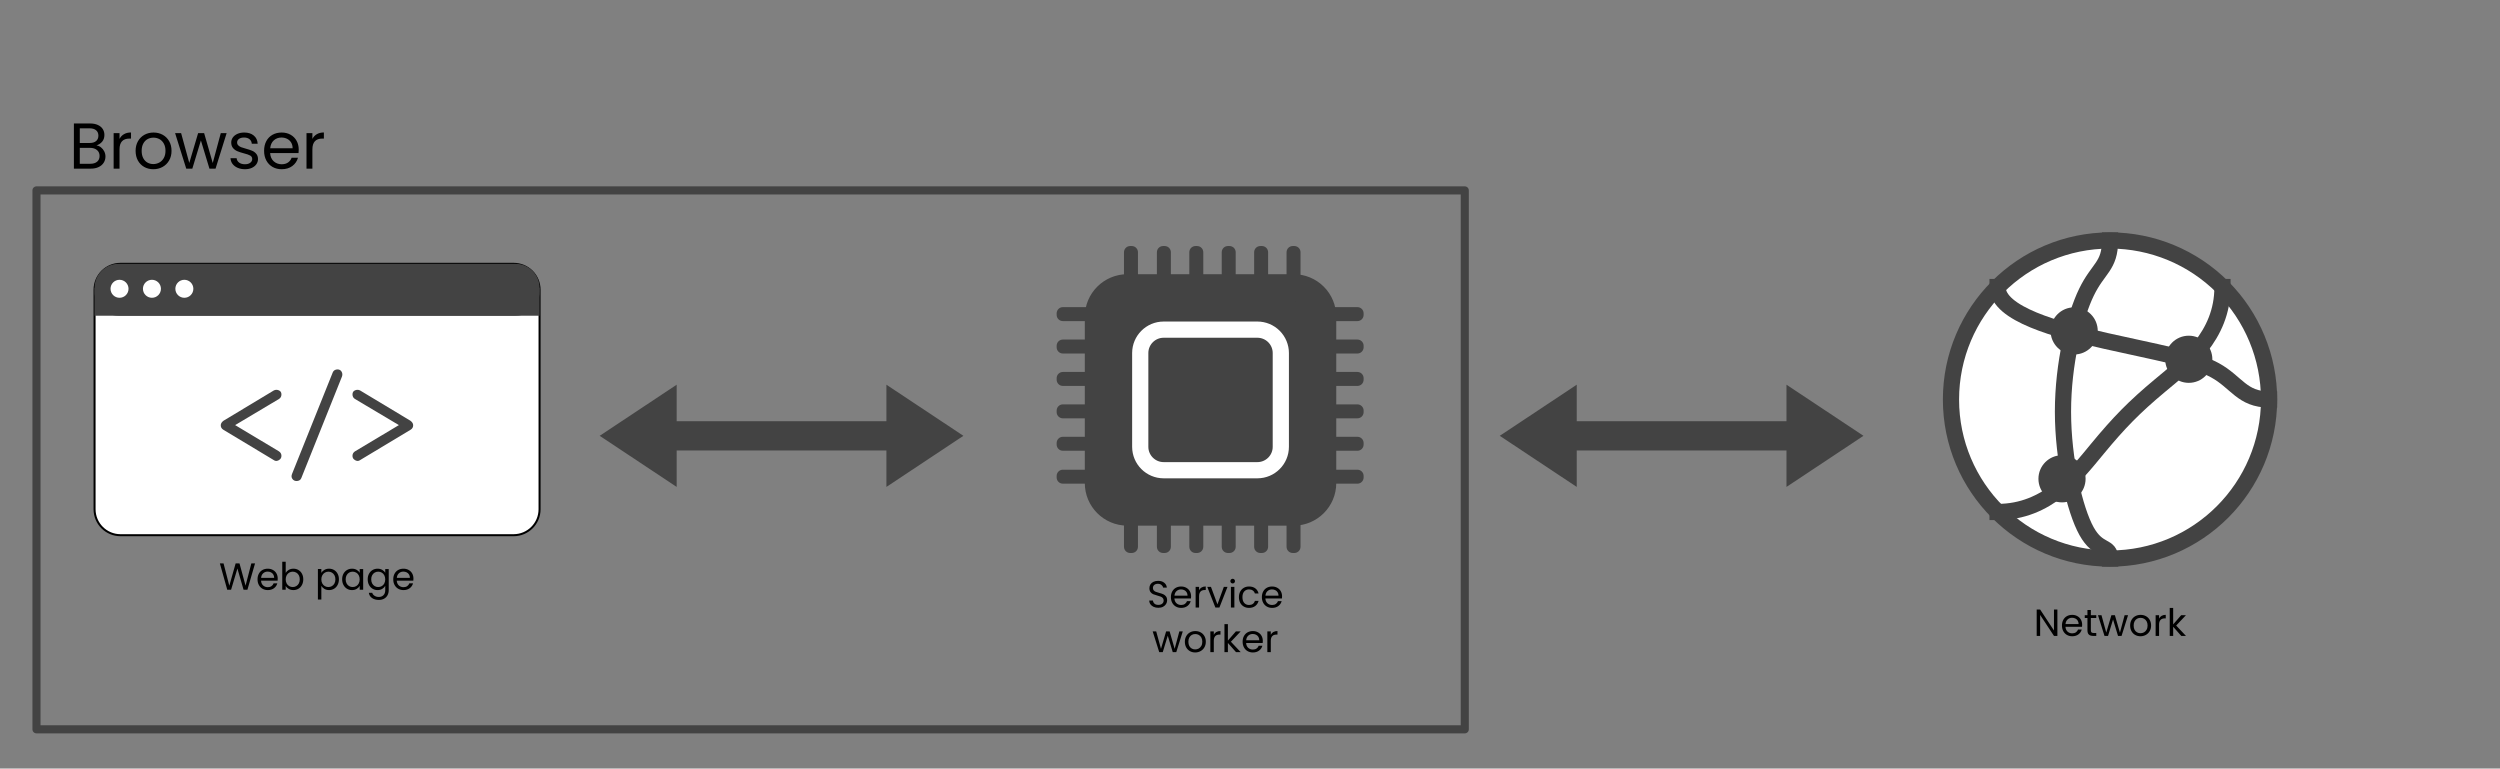 <svg version="1.1" viewBox="0.0 0.0 1234.008 379.344" fill="none" stroke="none" stroke-linecap="square" stroke-miterlimit="10" xmlns:xlink="http://www.w3.org/1999/xlink" xmlns="http://www.w3.org/2000/svg"><rect x="0.0" y="0.0" width="1234.008" height="379.344" fill="#808080" stroke="none"/><clipPath id="p.0"><path d="m0 0l1234.008 0l0 379.344l-1234.008 0l0 -379.344z" clip-rule="nonzero"/></clipPath><g clip-path="url(#p.0)"><path fill="#000000" fill-opacity="0.0" d="m0 0l1234.008 0l0 379.344l-1234.008 0z" fill-rule="evenodd"/><path fill="#000000" fill-opacity="0.0" d="m18.008 93.984l705.008 0l0 266.016l-705.008 0z" fill-rule="evenodd"/><path stroke="#434343" stroke-width="4.0" stroke-linejoin="round" stroke-linecap="butt" d="m18.008 93.984l705.008 0l0 266.016l-705.008 0z" fill-rule="evenodd"/><path fill="#ffffff" d="m46.677 143.03l0 0c0 -7.072 5.733 -12.805 12.805 -12.805l194.044 0c3.396 0 6.653 1.349 9.054 3.75c2.401 2.401 3.75 5.658 3.75 9.054l0 108.344c0 7.072 -5.733 12.805 -12.805 12.805l-194.044 0c-7.072 0 -12.805 -5.733 -12.805 -12.805z" fill-rule="evenodd"/><path stroke="#000000" stroke-width="1.0" stroke-linejoin="round" stroke-linecap="butt" d="m46.677 143.03l0 0c0 -7.072 5.733 -12.805 12.805 -12.805l194.044 0c3.396 0 6.653 1.349 9.054 3.75c2.401 2.401 3.75 5.658 3.75 9.054l0 108.344c0 7.072 -5.733 12.805 -12.805 12.805l-194.044 0c-7.072 0 -12.805 -5.733 -12.805 -12.805z" fill-rule="evenodd"/><path fill="#434343" d="m46.677 142.045l0 0c0 -6.527 5.291 -11.819 11.819 -11.819l196.016 0c3.135 0 6.141 1.245 8.357 3.462c2.216 2.216 3.462 5.223 3.462 8.357l0 1.969l0 0c0 6.527 -5.291 11.819 -11.819 11.819l-196.016 0c-6.527 0 -11.819 -5.291 -11.819 -11.819z" fill-rule="evenodd"/><path fill="#434343" d="m46.661 142.045l219.654 0l0 13.795l-219.654 0z" fill-rule="evenodd"/><path fill="#ffffff" d="m54.556 142.546l0 0c0 -2.453 1.988 -4.441 4.441 -4.441l0 0c1.178 0 2.307 0.468 3.14 1.301c0.833 0.833 1.301 1.962 1.301 3.14l0 0c0 2.453 -1.988 4.441 -4.441 4.441l0 0c-2.453 0 -4.441 -1.988 -4.441 -4.441z" fill-rule="evenodd"/><path fill="#ffffff" d="m70.556 142.546l0 0c0 -2.453 1.988 -4.441 4.441 -4.441l0 0c1.178 0 2.307 0.468 3.14 1.301c0.833 0.833 1.301 1.962 1.301 3.14l0 0c0 2.453 -1.988 4.441 -4.441 4.441l0 0c-2.453 0 -4.441 -1.988 -4.441 -4.441z" fill-rule="evenodd"/><path fill="#ffffff" d="m86.556 142.546l0 0c0 -2.453 1.988 -4.441 4.441 -4.441l0 0c1.178 0 2.307 0.468 3.14 1.301c0.833 0.833 1.301 1.962 1.301 3.14l0 0c0 2.453 -1.988 4.441 -4.441 4.441l0 0c-2.453 0 -4.441 -1.988 -4.441 -4.441z" fill-rule="evenodd"/><path fill="#000000" fill-opacity="0.0" d="m46.654 154.85l219.654 0l0 109.323l-219.654 0z" fill-rule="evenodd"/><path fill="#434343" d="m135.199 227.139l-24.891 -14.969q-1.344 -0.781 -1.344 -2.25q0 -1.219 1.344 -2.234l24.891 -14.984q1.219 -0.562 2.469 -0.016q1.25 0.531 1.25 2.0q0 1.484 -1.219 2.25l-23.938 14.266l0 -2.75l23.938 14.344q1.219 0.828 1.219 2.172q0 1.016 -0.609 1.656q-0.609 0.641 -1.484 0.844q-0.859 0.188 -1.625 -0.328zm11.195 10.297q-1.344 0 -2.078 -1.062q-0.734 -1.047 -0.156 -2.453l20.094 -50.109q0.266 -0.703 0.891 -1.078q0.641 -0.391 1.422 -0.391q1.406 0 2.047 1.125q0.641 1.109 0.188 2.391l-20.094 50.172q-0.328 0.781 -0.969 1.094q-0.641 0.312 -1.344 0.312zm31.297 -10.297q-0.766 0.516 -1.625 0.328q-0.859 -0.203 -1.469 -0.844q-0.609 -0.641 -0.609 -1.656q0 -1.344 1.219 -2.172l24.0 -14.344l0 2.75l-24.0 -14.266q-1.219 -0.766 -1.219 -2.25q0 -1.469 1.234 -2.0q1.25 -0.547 2.469 0.016l24.906 14.984q1.344 1.016 1.344 2.234q0 1.469 -1.344 2.25l-24.906 14.969z" fill-rule="nonzero"/><path fill="#434343" d="m535.962 156.365l0 0c0 -11.333 9.187 -20.52 20.52 -20.52l82.078 0l0 0c5.442 0 10.662 2.162 14.51 6.01c3.848 3.848 6.01 9.068 6.01 14.51l0 82.078c0 11.333 -9.187 20.52 -20.52 20.52l-82.078 0c-11.333 0 -20.52 -9.187 -20.52 -20.52z" fill-rule="evenodd"/><path stroke="#434343" stroke-width="1.0" stroke-linejoin="round" stroke-linecap="butt" d="m535.962 156.365l0 0c0 -11.333 9.187 -20.52 20.52 -20.52l82.078 0l0 0c5.442 0 10.662 2.162 14.51 6.01c3.848 3.848 6.01 9.068 6.01 14.51l0 82.078c0 11.333 -9.187 20.52 -20.52 20.52l-82.078 0c-11.333 0 -20.52 -9.187 -20.52 -20.52z" fill-rule="evenodd"/><path fill="#434343" d="m562.828 174.276l0 0c0 -6.387 5.178 -11.565 11.565 -11.565l46.257 0l0 0c3.067 0 6.009 1.218 8.177 3.387c2.169 2.169 3.387 5.11 3.387 8.177l0 46.257c0 6.387 -5.178 11.565 -11.565 11.565l-46.257 0c-6.387 0 -11.565 -5.178 -11.565 -11.565z" fill-rule="evenodd"/><path stroke="#ffffff" stroke-width="8.0" stroke-linejoin="round" stroke-linecap="butt" d="m562.828 174.276l0 0c0 -6.387 5.178 -11.565 11.565 -11.565l46.257 0l0 0c3.067 0 6.009 1.218 8.177 3.387c2.169 2.169 3.387 5.11 3.387 8.177l0 46.257c0 6.387 -5.178 11.565 -11.565 11.565l-46.257 0c-6.387 0 -11.565 -5.178 -11.565 -11.565z" fill-rule="evenodd"/><path fill="#434343" d="m554.802 124.509l0 0c0 -1.696 1.375 -3.071 3.071 -3.071l0.756 0l0 0c0.814 0 1.596 0.324 2.171 0.899c0.576 0.576 0.899 1.357 0.899 2.171l0 21.449c0 1.696 -1.375 3.071 -3.071 3.071l-0.756 0c-1.696 0 -3.071 -1.375 -3.071 -3.071z" fill-rule="evenodd"/><path fill="#434343" d="m571.048 124.509l0 0c0 -1.696 1.375 -3.071 3.071 -3.071l0.756 0l0 0c0.814 0 1.596 0.324 2.171 0.899c0.576 0.576 0.899 1.357 0.899 2.171l0 21.449c0 1.696 -1.375 3.071 -3.071 3.071l-0.756 0c-1.696 0 -3.071 -1.375 -3.071 -3.071z" fill-rule="evenodd"/><path fill="#434343" d="m587.048 124.509l0 0c0 -1.696 1.375 -3.071 3.071 -3.071l0.756 0l0 0c0.814 0 1.596 0.324 2.171 0.899c0.576 0.576 0.899 1.357 0.899 2.171l0 21.449c0 1.696 -1.375 3.071 -3.071 3.071l-0.756 0c-1.696 0 -3.071 -1.375 -3.071 -3.071z" fill-rule="evenodd"/><path fill="#434343" d="m603.048 124.509l0 0c0 -1.696 1.375 -3.071 3.071 -3.071l0.756 0l0 0c0.814 0 1.596 0.324 2.171 0.899c0.576 0.576 0.899 1.357 0.899 2.171l0 21.449c0 1.696 -1.375 3.071 -3.071 3.071l-0.756 0c-1.696 0 -3.071 -1.375 -3.071 -3.071z" fill-rule="evenodd"/><path fill="#434343" d="m619.048 124.509l0 0c0 -1.696 1.375 -3.071 3.071 -3.071l0.756 0l0 0c0.814 0 1.596 0.324 2.171 0.899c0.576 0.576 0.899 1.357 0.899 2.171l0 21.449c0 1.696 -1.375 3.071 -3.071 3.071l-0.756 0c-1.696 0 -3.071 -1.375 -3.071 -3.071z" fill-rule="evenodd"/><path fill="#434343" d="m635.048 124.509l0 0c0 -1.696 1.375 -3.071 3.071 -3.071l0.756 0l0 0c0.814 0 1.596 0.324 2.171 0.899c0.576 0.576 0.899 1.357 0.899 2.171l0 21.449c0 1.696 -1.375 3.071 -3.071 3.071l-0.756 0c-1.696 0 -3.071 -1.375 -3.071 -3.071z" fill-rule="evenodd"/><path fill="#434343" d="m554.802 248.446l0 0c0 -1.696 1.375 -3.071 3.071 -3.071l0.756 0l0 0c0.814 0 1.596 0.324 2.171 0.899c0.576 0.576 0.899 1.357 0.899 2.171l0 21.449c0 1.696 -1.375 3.071 -3.071 3.071l-0.756 0c-1.696 0 -3.071 -1.375 -3.071 -3.071z" fill-rule="evenodd"/><path fill="#434343" d="m571.048 248.446l0 0c0 -1.696 1.375 -3.071 3.071 -3.071l0.756 0l0 0c0.814 0 1.596 0.324 2.171 0.899c0.576 0.576 0.899 1.357 0.899 2.171l0 21.449c0 1.696 -1.375 3.071 -3.071 3.071l-0.756 0c-1.696 0 -3.071 -1.375 -3.071 -3.071z" fill-rule="evenodd"/><path fill="#434343" d="m587.048 248.446l0 0c0 -1.696 1.375 -3.071 3.071 -3.071l0.756 0l0 0c0.814 0 1.596 0.324 2.171 0.899c0.576 0.576 0.899 1.357 0.899 2.171l0 21.449c0 1.696 -1.375 3.071 -3.071 3.071l-0.756 0c-1.696 0 -3.071 -1.375 -3.071 -3.071z" fill-rule="evenodd"/><path fill="#434343" d="m603.048 248.446l0 0c0 -1.696 1.375 -3.071 3.071 -3.071l0.756 0l0 0c0.814 0 1.596 0.324 2.171 0.899c0.576 0.576 0.899 1.357 0.899 2.171l0 21.449c0 1.696 -1.375 3.071 -3.071 3.071l-0.756 0c-1.696 0 -3.071 -1.375 -3.071 -3.071z" fill-rule="evenodd"/><path fill="#434343" d="m619.048 248.446l0 0c0 -1.696 1.375 -3.071 3.071 -3.071l0.756 0l0 0c0.814 0 1.596 0.324 2.171 0.899c0.576 0.576 0.899 1.357 0.899 2.171l0 21.449c0 1.696 -1.375 3.071 -3.071 3.071l-0.756 0c-1.696 0 -3.071 -1.375 -3.071 -3.071z" fill-rule="evenodd"/><path fill="#434343" d="m635.048 248.446l0 0c0 -1.696 1.375 -3.071 3.071 -3.071l0.756 0l0 0c0.814 0 1.596 0.324 2.171 0.899c0.576 0.576 0.899 1.357 0.899 2.171l0 21.449c0 1.696 -1.375 3.071 -3.071 3.071l-0.756 0c-1.696 0 -3.071 -1.375 -3.071 -3.071z" fill-rule="evenodd"/><path fill="#434343" d="m648.571 238.743l0 0c-1.696 0 -3.071 -1.375 -3.071 -3.071l0 -0.756l0 0c0 -0.814 0.323 -1.596 0.899 -2.171c0.576 -0.576 1.357 -0.899 2.171 -0.899l21.449 0c1.696 0 3.071 1.375 3.071 3.071l0 0.756c0 1.696 -1.375 3.071 -3.071 3.071z" fill-rule="evenodd"/><path fill="#434343" d="m648.571 222.496l0 0c-1.696 0 -3.071 -1.375 -3.071 -3.071l0 -0.756l0 0c0 -0.814 0.323 -1.596 0.899 -2.171c0.576 -0.576 1.357 -0.899 2.171 -0.899l21.449 0c1.696 0 3.071 1.375 3.071 3.071l0 0.756c0 1.696 -1.375 3.071 -3.071 3.071z" fill-rule="evenodd"/><path fill="#434343" d="m648.571 206.496l0 0c-1.696 0 -3.071 -1.375 -3.071 -3.071l0 -0.756l0 0c0 -0.814 0.323 -1.596 0.899 -2.171c0.576 -0.576 1.357 -0.899 2.171 -0.899l21.449 0c1.696 0 3.071 1.375 3.071 3.071l0 0.756c0 1.696 -1.375 3.071 -3.071 3.071z" fill-rule="evenodd"/><path fill="#434343" d="m648.571 190.496l0 0c-1.696 0 -3.071 -1.375 -3.071 -3.071l0 -0.756l0 0c0 -0.814 0.323 -1.596 0.899 -2.171c0.576 -0.576 1.357 -0.899 2.171 -0.899l21.449 0c1.696 0 3.071 1.375 3.071 3.071l0 0.756c0 1.696 -1.375 3.071 -3.071 3.071z" fill-rule="evenodd"/><path fill="#434343" d="m648.571 174.496l0 0c-1.696 0 -3.071 -1.375 -3.071 -3.071l0 -0.756l0 0c0 -0.814 0.323 -1.596 0.899 -2.171c0.576 -0.576 1.357 -0.899 2.171 -0.899l21.449 0c1.696 0 3.071 1.375 3.071 3.071l0 0.756c0 1.696 -1.375 3.071 -3.071 3.071z" fill-rule="evenodd"/><path fill="#434343" d="m648.571 158.496l0 0c-1.696 0 -3.071 -1.375 -3.071 -3.071l0 -0.756l0 0c0 -0.814 0.323 -1.596 0.899 -2.171c0.576 -0.576 1.357 -0.899 2.171 -0.899l21.449 0c1.696 0 3.071 1.375 3.071 3.071l0 0.756c0 1.696 -1.375 3.071 -3.071 3.071z" fill-rule="evenodd"/><path fill="#434343" d="m524.634 238.743l0 0c-1.696 0 -3.071 -1.375 -3.071 -3.071l0 -0.756l0 0c0 -0.814 0.323 -1.596 0.899 -2.171c0.576 -0.576 1.357 -0.899 2.171 -0.899l21.449 0c1.696 0 3.071 1.375 3.071 3.071l0 0.756c0 1.696 -1.375 3.071 -3.071 3.071z" fill-rule="evenodd"/><path fill="#434343" d="m524.634 222.496l0 0c-1.696 0 -3.071 -1.375 -3.071 -3.071l0 -0.756l0 0c0 -0.814 0.323 -1.596 0.899 -2.171c0.576 -0.576 1.357 -0.899 2.171 -0.899l21.449 0c1.696 0 3.071 1.375 3.071 3.071l0 0.756c0 1.696 -1.375 3.071 -3.071 3.071z" fill-rule="evenodd"/><path fill="#434343" d="m524.634 206.496l0 0c-1.696 0 -3.071 -1.375 -3.071 -3.071l0 -0.756l0 0c0 -0.814 0.323 -1.596 0.899 -2.171c0.576 -0.576 1.357 -0.899 2.171 -0.899l21.449 0c1.696 0 3.071 1.375 3.071 3.071l0 0.756c0 1.696 -1.375 3.071 -3.071 3.071z" fill-rule="evenodd"/><path fill="#434343" d="m524.634 190.496l0 0c-1.696 0 -3.071 -1.375 -3.071 -3.071l0 -0.756l0 0c0 -0.814 0.323 -1.596 0.899 -2.171c0.576 -0.576 1.357 -0.899 2.171 -0.899l21.449 0c1.696 0 3.071 1.375 3.071 3.071l0 0.756c0 1.696 -1.375 3.071 -3.071 3.071z" fill-rule="evenodd"/><path fill="#434343" d="m524.634 174.496l0 0c-1.696 0 -3.071 -1.375 -3.071 -3.071l0 -0.756l0 0c0 -0.814 0.323 -1.596 0.899 -2.171c0.576 -0.576 1.357 -0.899 2.171 -0.899l21.449 0c1.696 0 3.071 1.375 3.071 3.071l0 0.756c0 1.696 -1.375 3.071 -3.071 3.071z" fill-rule="evenodd"/><path fill="#434343" d="m524.634 158.496l0 0c-1.696 0 -3.071 -1.375 -3.071 -3.071l0 -0.756l0 0c0 -0.814 0.323 -1.596 0.899 -2.171c0.576 -0.576 1.357 -0.899 2.171 -0.899l21.449 0c1.696 0 3.071 1.375 3.071 3.071l0 0.756c0 1.696 -1.375 3.071 -3.071 3.071z" fill-rule="evenodd"/><path fill="#ffffff" d="m963.01 197.202l0 0c0 -43.357 35.147 -78.504 78.504 -78.504l0 0c20.821 0 40.788 8.271 55.511 22.993c14.722 14.722 22.993 34.69 22.993 55.511l0 0c0 43.357 -35.147 78.504 -78.504 78.504l0 0c-43.357 0 -78.504 -35.147 -78.504 -78.504z" fill-rule="evenodd"/><path stroke="#434343" stroke-width="8.0" stroke-linejoin="round" stroke-linecap="butt" d="m963.01 197.202l0 0c0 -43.357 35.147 -78.504 78.504 -78.504l0 0c20.821 0 40.788 8.271 55.511 22.993c14.722 14.722 22.993 34.69 22.993 55.511l0 0c0 43.357 -35.147 78.504 -78.504 78.504l0 0c-43.357 0 -78.504 -35.147 -78.504 -78.504z" fill-rule="evenodd"/><path fill="#000000" fill-opacity="0.0" d="m1041.514 118.698c0 12.752 -5.805 13.54 -11.612 25.504c-5.807 11.965 -11.616 35.107 -11.612 59c0.005 23.892 5.823 48.535 11.643 59c5.82 10.465 11.643 6.752 11.643 13.504" fill-rule="evenodd"/><path stroke="#434343" stroke-width="8.0" stroke-linejoin="round" stroke-linecap="butt" d="m1041.514 118.698c0 12.752 -5.805 13.54 -11.612 25.504c-5.807 11.965 -11.616 35.107 -11.612 59c0.005 23.892 5.823 48.535 11.643 59c5.82 10.465 11.643 6.752 11.643 13.504" fill-rule="evenodd"/><path fill="#000000" fill-opacity="0.0" d="m986.004 141.691c0 13.32 29.501 21.164 53.644 26.639c24.143 5.476 42.928 8.583 53.644 14.428c10.716 5.845 13.364 14.428 26.728 14.428" fill-rule="evenodd"/><path stroke="#434343" stroke-width="8.0" stroke-linejoin="round" stroke-linecap="butt" d="m986.004 141.691c0 13.32 29.501 21.164 53.644 26.639c24.143 5.476 42.928 8.583 53.644 14.428c10.716 5.845 13.364 14.428 26.728 14.428" fill-rule="evenodd"/><path fill="#000000" fill-opacity="0.0" d="m1097.025 141.691c0 24.32 -18.105 37.995 -30.867 48.639c-12.761 10.644 -20.179 18.257 -30.867 31.192c-10.688 12.935 -24.645 31.192 -49.29 31.192" fill-rule="evenodd"/><path stroke="#434343" stroke-width="8.0" stroke-linejoin="round" stroke-linecap="butt" d="m1097.025 141.691c0 24.32 -18.105 37.995 -30.867 48.639c-12.761 10.644 -20.179 18.257 -30.867 31.192c-10.688 12.935 -24.645 31.192 -49.29 31.192" fill-rule="evenodd"/><path fill="#434343" d="m1012.178 163.339l0 0c0 -6.427 5.21 -11.638 11.638 -11.638l0 0c3.087 0 6.047 1.226 8.229 3.409c2.182 2.183 3.409 5.143 3.409 8.229l0 0c0 6.427 -5.21 11.638 -11.638 11.638l0 0c-6.427 0 -11.638 -5.21 -11.638 -11.638z" fill-rule="evenodd"/><path fill="#434343" d="m1068.751 177.339l0 0c0 -6.427 5.21 -11.638 11.638 -11.638l0 0c3.087 0 6.047 1.226 8.229 3.409c2.182 2.183 3.409 5.143 3.409 8.229l0 0c0 6.427 -5.21 11.638 -11.638 11.638l0 0c-6.427 0 -11.638 -5.21 -11.638 -11.638z" fill-rule="evenodd"/><path fill="#434343" d="m1006.178 236.339l0 0c0 -6.427 5.21 -11.638 11.638 -11.638l0 0c3.087 0 6.047 1.226 8.229 3.409c2.182 2.183 3.409 5.143 3.409 8.229l0 0c0 6.427 -5.21 11.638 -11.638 11.638l0 0c-6.427 0 -11.638 -5.21 -11.638 -11.638z" fill-rule="evenodd"/><path fill="#000000" fill-opacity="0.0" d="m25.008 43.528l432.63 0l0 50.457l-432.63 0z" fill-rule="evenodd"/><path fill="#000000" d="m47.633 71.763q1.219 0.188 2.219 0.984q1.016 0.797 1.609 1.984q0.594 1.188 0.594 2.531q0 1.703 -0.875 3.062q-0.859 1.359 -2.5 2.141q-1.641 0.781 -3.891 0.781l-8.312 0l0 -22.297l8.0 0q2.266 0 3.859 0.75q1.609 0.75 2.406 2.031q0.797 1.281 0.797 2.875q0 1.984 -1.078 3.281q-1.062 1.297 -2.828 1.875zm-8.25 -1.188l4.891 0q2.047 0 3.172 -0.953q1.125 -0.969 1.125 -2.656q0 -1.703 -1.125 -2.656q-1.125 -0.969 -3.234 -0.969l-4.828 0l0 7.234zm5.156 10.266q2.172 0 3.391 -1.016q1.219 -1.031 1.219 -2.844q0 -1.859 -1.281 -2.922q-1.281 -1.078 -3.422 -1.078l-5.062 0l0 7.859l5.156 0zm14.46 -12.281q0.766 -1.5 2.188 -2.328q1.422 -0.844 3.484 -0.844l0 3.016l-0.781 0q-4.891 0 -4.891 5.312l0 9.531l-2.906 0l0 -17.531l2.906 0l0 2.844zm16.67 14.969q-2.469 0 -4.469 -1.109q-2.0 -1.125 -3.141 -3.188q-1.125 -2.062 -1.125 -4.781q0 -2.688 1.172 -4.75q1.172 -2.062 3.188 -3.172q2.016 -1.109 4.5 -1.109q2.5 0 4.516 1.109q2.016 1.109 3.188 3.156q1.172 2.047 1.172 4.766q0 2.719 -1.203 4.781q-1.203 2.062 -3.25 3.188q-2.047 1.109 -4.547 1.109zm0 -2.547q1.578 0 2.953 -0.734q1.375 -0.75 2.219 -2.219q0.844 -1.469 0.844 -3.578q0 -2.109 -0.828 -3.578q-0.828 -1.484 -2.172 -2.203q-1.344 -0.719 -2.922 -0.719q-1.594 0 -2.922 0.719q-1.328 0.719 -2.125 2.203q-0.797 1.469 -0.797 3.578q0 2.141 0.781 3.609q0.781 1.469 2.094 2.203q1.312 0.719 2.875 0.719zm36.199 -15.266l-5.469 17.531l-3.016 0l-4.219 -13.922l-4.234 13.922l-3.0 0l-5.5 -17.531l2.969 0l4.031 14.719l4.359 -14.719l2.969 0l4.25 14.75l3.969 -14.75l2.891 0zm9.084 17.812q-2.016 0 -3.625 -0.688q-1.594 -0.688 -2.531 -1.906q-0.922 -1.234 -1.016 -2.844l3.016 0q0.125 1.312 1.219 2.156q1.109 0.828 2.906 0.828q1.656 0 2.609 -0.734q0.969 -0.734 0.969 -1.859q0 -1.156 -1.031 -1.719q-1.016 -0.562 -3.156 -1.094q-1.953 -0.516 -3.188 -1.047q-1.234 -0.531 -2.109 -1.562q-0.875 -1.047 -0.875 -2.734q0 -1.344 0.797 -2.469q0.797 -1.125 2.266 -1.781q1.484 -0.656 3.359 -0.656q2.922 0 4.703 1.484q1.797 1.469 1.922 4.031l-2.906 0q-0.094 -1.391 -1.109 -2.219q-1.0 -0.828 -2.703 -0.828q-1.562 0 -2.5 0.672q-0.922 0.672 -0.922 1.766q0 0.859 0.562 1.422q0.562 0.562 1.406 0.906q0.844 0.328 2.359 0.734q1.875 0.516 3.062 1.016q1.188 0.484 2.031 1.484q0.859 0.984 0.891 2.594q0 1.438 -0.812 2.594q-0.797 1.141 -2.25 1.797q-1.453 0.656 -3.344 0.656zm26.501 -9.719q0 0.828 -0.094 1.75l-14.016 0q0.156 2.594 1.766 4.062q1.625 1.453 3.922 1.453q1.891 0 3.156 -0.875q1.266 -0.891 1.766 -2.359l3.141 0q-0.703 2.531 -2.812 4.109q-2.109 1.578 -5.25 1.578q-2.5 0 -4.469 -1.109q-1.969 -1.125 -3.094 -3.188q-1.109 -2.062 -1.109 -4.781q0 -2.719 1.078 -4.766q1.094 -2.047 3.062 -3.156q1.969 -1.109 4.531 -1.109q2.5 0 4.422 1.094q1.922 1.094 2.953 3.0q1.047 1.891 1.047 4.297zm-3.016 -0.609q0 -1.672 -0.734 -2.859q-0.734 -1.203 -2.0 -1.828q-1.266 -0.625 -2.797 -0.625q-2.203 0 -3.766 1.406q-1.547 1.406 -1.766 3.906l11.062 0zm9.762 -4.641q0.766 -1.5 2.188 -2.328q1.422 -0.844 3.484 -0.844l0 3.016l-0.781 0q-4.891 0 -4.891 5.312l0 9.531l-2.906 0l0 -17.531l2.906 0l0 2.844z" fill-rule="nonzero"/><path fill="#000000" fill-opacity="0.0" d="m46.654 264.178l219.685 0l0 50.457l-219.685 0z" fill-rule="evenodd"/><path fill="#000000" d="m125.892 278.098l-3.766 13.0l-1.906 0l-3.031 -10.469l-3.125 10.469l-1.891 0.016l-3.641 -13.016l1.812 0l2.844 11.016l3.125 -11.016l1.906 0l2.984 10.984l2.859 -10.984l1.828 0zm11.193 7.5q0 0.484 -0.062 1.016l-8.172 0q0.094 1.516 1.031 2.375q0.953 0.844 2.297 0.844q1.094 0 1.828 -0.516q0.75 -0.516 1.047 -1.375l1.828 0q-0.406 1.484 -1.641 2.406q-1.234 0.922 -3.062 0.922q-1.453 0 -2.609 -0.656q-1.141 -0.656 -1.797 -1.859q-0.656 -1.203 -0.656 -2.781q0 -1.594 0.641 -2.781q0.641 -1.203 1.781 -1.844q1.141 -0.641 2.641 -0.641q1.453 0 2.562 0.641q1.125 0.625 1.734 1.734q0.609 1.109 0.609 2.516zm-1.75 -0.359q0 -0.969 -0.438 -1.672q-0.422 -0.703 -1.172 -1.062q-0.734 -0.359 -1.625 -0.359q-1.281 0 -2.188 0.828q-0.906 0.812 -1.031 2.266l6.453 0zm5.692 -2.469q0.516 -0.906 1.516 -1.484q1.016 -0.578 2.297 -0.578q1.391 0 2.484 0.656q1.109 0.656 1.734 1.844q0.641 1.172 0.641 2.734q0 1.562 -0.641 2.781q-0.625 1.203 -1.734 1.875q-1.109 0.672 -2.484 0.672q-1.312 0 -2.312 -0.578q-1.0 -0.578 -1.5 -1.484l0 1.891l-1.703 0l0 -13.812l1.703 0l0 5.484zm6.938 3.172q0 -1.156 -0.469 -2.0q-0.469 -0.859 -1.266 -1.312q-0.781 -0.453 -1.734 -0.453q-0.938 0 -1.734 0.469q-0.797 0.453 -1.266 1.328q-0.469 0.859 -0.469 2.0q0 1.156 0.469 2.031q0.469 0.859 1.266 1.312q0.797 0.453 1.734 0.453q0.953 0 1.734 -0.453q0.797 -0.453 1.266 -1.312q0.469 -0.875 0.469 -2.062zm10.655 -3.188q0.5 -0.875 1.5 -1.453q1.0 -0.594 2.312 -0.594q1.375 0 2.484 0.656q1.109 0.656 1.734 1.844q0.641 1.172 0.641 2.734q0 1.562 -0.641 2.781q-0.625 1.203 -1.734 1.875q-1.109 0.672 -2.484 0.672q-1.297 0 -2.297 -0.578q-1.0 -0.594 -1.516 -1.484l0 6.734l-1.703 0l0 -15.062l1.703 0l0 1.875zm6.938 3.188q0 -1.156 -0.469 -2.0q-0.469 -0.859 -1.266 -1.312q-0.781 -0.453 -1.734 -0.453q-0.938 0 -1.734 0.469q-0.797 0.453 -1.266 1.328q-0.469 0.859 -0.469 2.0q0 1.156 0.469 2.031q0.469 0.859 1.266 1.312q0.797 0.453 1.734 0.453q0.953 0 1.734 -0.453q0.797 -0.453 1.266 -1.312q0.469 -0.875 0.469 -2.062zm3.33 0q0 -1.562 0.641 -2.734q0.641 -1.188 1.75 -1.844q1.109 -0.656 2.469 -0.656q1.344 0 2.328 0.578q0.984 0.578 1.469 1.453l0 -1.859l1.719 0l0 10.219l-1.719 0l0 -1.906q-0.5 0.906 -1.5 1.5q-1.0 0.578 -2.312 0.578q-1.375 0 -2.469 -0.672q-1.094 -0.672 -1.734 -1.875q-0.641 -1.219 -0.641 -2.781zm8.656 0.031q0 -1.156 -0.469 -2.016q-0.453 -0.859 -1.25 -1.312q-0.797 -0.469 -1.75 -0.469q-0.953 0 -1.734 0.453q-0.781 0.453 -1.25 1.312q-0.469 0.844 -0.469 2.0q0 1.188 0.469 2.062q0.469 0.859 1.25 1.312q0.781 0.453 1.734 0.453q0.953 0 1.75 -0.453q0.797 -0.453 1.25 -1.312q0.469 -0.875 0.469 -2.031zm8.815 -5.266q1.328 0 2.312 0.578q1.0 0.578 1.484 1.453l0 -1.859l1.719 0l0 10.438q0 1.406 -0.594 2.5q-0.594 1.094 -1.703 1.703q-1.109 0.609 -2.594 0.609q-2.016 0 -3.359 -0.953q-1.344 -0.938 -1.578 -2.578l1.672 0q0.281 0.922 1.156 1.484q0.891 0.578 2.109 0.578q1.406 0 2.281 -0.875q0.891 -0.875 0.891 -2.469l0 -2.141q-0.5 0.891 -1.484 1.5q-0.984 0.594 -2.312 0.594q-1.359 0 -2.469 -0.672q-1.109 -0.672 -1.75 -1.875q-0.641 -1.219 -0.641 -2.781q0 -1.562 0.641 -2.734q0.641 -1.188 1.75 -1.844q1.109 -0.656 2.469 -0.656zm3.797 5.266q0 -1.156 -0.469 -2.016q-0.453 -0.859 -1.25 -1.312q-0.797 -0.469 -1.75 -0.469q-0.953 0 -1.734 0.453q-0.781 0.453 -1.25 1.312q-0.469 0.844 -0.469 2.0q0 1.188 0.469 2.062q0.469 0.859 1.25 1.312q0.781 0.453 1.734 0.453q0.953 0 1.75 -0.453q0.797 -0.453 1.25 -1.312q0.469 -0.875 0.469 -2.031zm13.924 -0.375q0 0.484 -0.062 1.016l-8.172 0q0.094 1.516 1.031 2.375q0.953 0.844 2.297 0.844q1.094 0 1.828 -0.516q0.75 -0.516 1.047 -1.375l1.828 0q-0.406 1.484 -1.641 2.406q-1.234 0.922 -3.062 0.922q-1.453 0 -2.609 -0.656q-1.141 -0.656 -1.797 -1.859q-0.656 -1.203 -0.656 -2.781q0 -1.594 0.641 -2.781q0.641 -1.203 1.781 -1.844q1.141 -0.641 2.641 -0.641q1.453 0 2.562 0.641q1.125 0.625 1.734 1.734q0.609 1.109 0.609 2.516zm-1.75 -0.359q0 -0.969 -0.438 -1.672q-0.422 -0.703 -1.172 -1.062q-0.734 -0.359 -1.625 -0.359q-1.281 0 -2.188 0.828q-0.906 0.812 -1.031 2.266l6.453 0z" fill-rule="nonzero"/><path fill="#000000" fill-opacity="0.0" d="m524.158 272.966l151.528 0l0 50.457l-151.528 0z" fill-rule="evenodd"/><path fill="#000000" d="m571.772 300.011q-1.297 0 -2.312 -0.453q-1.016 -0.453 -1.594 -1.266q-0.578 -0.812 -0.594 -1.875l1.812 0q0.094 0.906 0.75 1.531q0.672 0.625 1.938 0.625q1.203 0 1.906 -0.594q0.703 -0.609 0.703 -1.562q0 -0.75 -0.422 -1.219q-0.406 -0.469 -1.016 -0.703q-0.609 -0.25 -1.656 -0.516q-1.297 -0.344 -2.078 -0.672q-0.766 -0.344 -1.312 -1.062q-0.547 -0.719 -0.547 -1.938q0 -1.062 0.531 -1.875q0.547 -0.828 1.516 -1.266q0.984 -0.453 2.266 -0.453q1.828 0 2.984 0.922q1.172 0.906 1.312 2.422l-1.859 0q-0.094 -0.75 -0.781 -1.312q-0.688 -0.578 -1.828 -0.578q-1.062 0 -1.734 0.562q-0.672 0.547 -0.672 1.531q0 0.703 0.391 1.156q0.406 0.453 0.984 0.688q0.594 0.219 1.656 0.531q1.297 0.344 2.078 0.688q0.781 0.344 1.344 1.062q0.562 0.719 0.562 1.953q0 0.953 -0.516 1.797q-0.5 0.828 -1.484 1.359q-0.984 0.516 -2.328 0.516zm16.154 -5.625q0 0.484 -0.062 1.016l-8.172 0q0.094 1.516 1.031 2.375q0.953 0.844 2.297 0.844q1.094 0 1.828 -0.516q0.75 -0.516 1.047 -1.375l1.828 0q-0.406 1.484 -1.641 2.406q-1.234 0.922 -3.062 0.922q-1.453 0 -2.609 -0.656q-1.141 -0.656 -1.797 -1.859q-0.656 -1.203 -0.656 -2.781q0 -1.594 0.641 -2.781q0.641 -1.203 1.781 -1.844q1.141 -0.641 2.641 -0.641q1.453 0 2.562 0.641q1.125 0.625 1.734 1.734q0.609 1.109 0.609 2.516zm-1.75 -0.359q0 -0.969 -0.438 -1.672q-0.422 -0.703 -1.172 -1.062q-0.734 -0.359 -1.625 -0.359q-1.281 0 -2.188 0.828q-0.906 0.812 -1.031 2.266l6.453 0zm5.692 -2.703q0.438 -0.875 1.266 -1.359q0.844 -0.484 2.031 -0.484l0 1.75l-0.453 0q-2.844 0 -2.844 3.094l0 5.562l-1.703 0l0 -10.219l1.703 0l0 1.656zm9.068 7.0l3.156 -8.656l1.812 0l-4.0 10.219l-1.984 0l-4.016 -10.219l1.828 0l3.203 8.656zm7.529 -10.328q-0.484 0 -0.828 -0.328q-0.328 -0.344 -0.328 -0.828q0 -0.484 0.328 -0.812q0.344 -0.344 0.828 -0.344q0.469 0 0.797 0.344q0.328 0.328 0.328 0.812q0 0.484 -0.328 0.828q-0.328 0.328 -0.797 0.328zm0.828 1.672l0 10.219l-1.703 0l0 -10.219l1.703 0zm2.246 5.094q0 -1.594 0.641 -2.766q0.641 -1.188 1.766 -1.844q1.125 -0.656 2.578 -0.656q1.891 0 3.109 0.922q1.219 0.906 1.609 2.531l-1.828 0q-0.266 -0.938 -1.016 -1.469q-0.75 -0.547 -1.875 -0.547q-1.453 0 -2.359 1.0q-0.891 1.0 -0.891 2.828q0 1.844 0.891 2.859q0.906 1.0 2.359 1.0q1.125 0 1.859 -0.516q0.75 -0.531 1.031 -1.5l1.828 0q-0.406 1.562 -1.641 2.516q-1.234 0.938 -3.078 0.938q-1.453 0 -2.578 -0.656q-1.125 -0.656 -1.766 -1.844q-0.641 -1.203 -0.641 -2.797zm21.293 -0.375q0 0.484 -0.062 1.016l-8.172 0q0.094 1.516 1.031 2.375q0.953 0.844 2.297 0.844q1.094 0 1.828 -0.516q0.75 -0.516 1.047 -1.375l1.828 0q-0.406 1.484 -1.641 2.406q-1.234 0.922 -3.062 0.922q-1.453 0 -2.609 -0.656q-1.141 -0.656 -1.797 -1.859q-0.656 -1.203 -0.656 -2.781q0 -1.594 0.641 -2.781q0.641 -1.203 1.781 -1.844q1.141 -0.641 2.641 -0.641q1.453 0 2.562 0.641q1.125 0.625 1.734 1.734q0.609 1.109 0.609 2.516zm-1.75 -0.359q0 -0.969 -0.438 -1.672q-0.422 -0.703 -1.172 -1.062q-0.734 -0.359 -1.625 -0.359q-1.281 0 -2.188 0.828q-0.906 0.812 -1.031 2.266l6.453 0z" fill-rule="nonzero"/><path fill="#000000" d="m583.818 311.667l-3.203 10.219l-1.75 0l-2.453 -8.109l-2.469 8.109l-1.75 0l-3.219 -10.219l1.734 0l2.359 8.578l2.531 -8.578l1.734 0l2.484 8.594l2.312 -8.594l1.688 0zm6.126 10.391q-1.438 0 -2.609 -0.656q-1.156 -0.656 -1.828 -1.859q-0.656 -1.203 -0.656 -2.781q0 -1.578 0.688 -2.781q0.688 -1.203 1.859 -1.844q1.172 -0.641 2.625 -0.641q1.453 0 2.625 0.641q1.188 0.641 1.859 1.844q0.688 1.188 0.688 2.781q0 1.578 -0.703 2.781q-0.703 1.203 -1.906 1.859q-1.188 0.656 -2.641 0.656zm0 -1.5q0.922 0 1.719 -0.422q0.797 -0.438 1.297 -1.297q0.5 -0.859 0.5 -2.078q0 -1.234 -0.484 -2.094q-0.484 -0.859 -1.281 -1.281q-0.781 -0.422 -1.688 -0.422q-0.938 0 -1.719 0.422q-0.766 0.422 -1.234 1.281q-0.469 0.859 -0.469 2.094q0 1.25 0.453 2.109q0.469 0.844 1.234 1.266q0.766 0.422 1.672 0.422zm9.19 -7.234q0.438 -0.875 1.266 -1.359q0.844 -0.484 2.031 -0.484l0 1.75l-0.453 0q-2.844 0 -2.844 3.094l0 5.562l-1.703 0l0 -10.219l1.703 0l0 1.656zm10.959 8.562l-4.0 -4.516l0 4.516l-1.703 0l0 -13.812l1.703 0l0 8.125l3.938 -4.531l2.359 0l-4.812 5.094l4.828 5.125l-2.312 0zm13.233 -5.5q0 0.484 -0.062 1.016l-8.172 0q0.094 1.516 1.031 2.375q0.953 0.844 2.297 0.844q1.094 0 1.828 -0.516q0.75 -0.516 1.047 -1.375l1.828 0q-0.406 1.484 -1.641 2.406q-1.234 0.922 -3.062 0.922q-1.453 0 -2.609 -0.656q-1.141 -0.656 -1.797 -1.859q-0.656 -1.203 -0.656 -2.781q0 -1.594 0.641 -2.781q0.641 -1.203 1.781 -1.844q1.141 -0.641 2.641 -0.641q1.453 0 2.562 0.641q1.125 0.625 1.734 1.734q0.609 1.109 0.609 2.516zm-1.75 -0.359q0 -0.969 -0.438 -1.672q-0.422 -0.703 -1.172 -1.062q-0.734 -0.359 -1.625 -0.359q-1.281 0 -2.188 0.828q-0.906 0.812 -1.031 2.266l6.453 0zm5.692 -2.703q0.438 -0.875 1.266 -1.359q0.844 -0.484 2.031 -0.484l0 1.75l-0.453 0q-2.844 0 -2.844 3.094l0 5.562l-1.703 0l0 -10.219l1.703 0l0 1.656z" fill-rule="nonzero"/><path fill="#434343" d="m296.008 215.118l38 -25.228l0 18l103.528 0l0 -18l38 25.228l-38 25.228l0 -18l-103.528 0l0 18z" fill-rule="evenodd"/><path fill="#434343" d="m740.287 215.118l38 -25.228l0 18l103.528 0l0 -18l38 25.228l-38 25.228l0 -18l-103.528 0l0 18z" fill-rule="evenodd"/><path fill="#000000" fill-opacity="0.0" d="m965.751 286.966l151.528 0l0 50.457l-151.528 0z" fill-rule="evenodd"/><path fill="#000000" d="m1015.532 313.886l-1.688 0l-6.828 -10.359l0 10.359l-1.703 0l0 -13.016l1.703 0l6.828 10.328l0 -10.328l1.688 0l0 13.016zm12.225 -5.5q0 0.484 -0.062 1.016l-8.172 0q0.094 1.516 1.031 2.375q0.953 0.844 2.297 0.844q1.094 0 1.828 -0.516q0.75 -0.516 1.047 -1.375l1.828 0q-0.406 1.484 -1.641 2.406q-1.234 0.922 -3.063 0.922q-1.453 0 -2.609 -0.656q-1.141 -0.656 -1.797 -1.859q-0.656 -1.203 -0.656 -2.781q0 -1.594 0.641 -2.781q0.641 -1.203 1.781 -1.844q1.141 -0.641 2.641 -0.641q1.453 0 2.563 0.641q1.125 0.625 1.734 1.734q0.609 1.109 0.609 2.516zm-1.75 -0.359q0 -0.969 -0.438 -1.672q-0.422 -0.703 -1.172 -1.062q-0.734 -0.359 -1.625 -0.359q-1.281 0 -2.188 0.828q-0.906 0.812 -1.031 2.266l6.453 0zm6.051 -2.969l0 6.031q0 0.75 0.312 1.062q0.328 0.297 1.109 0.297l1.25 0l0 1.438l-1.531 0q-1.406 0 -2.125 -0.656q-0.703 -0.656 -0.703 -2.141l0 -6.031l-1.328 0l0 -1.391l1.328 0l0 -2.578l1.688 0l0 2.578l2.672 0l0 1.391l-2.672 0zm18.353 -1.391l-3.203 10.219l-1.75 0l-2.453 -8.109l-2.469 8.109l-1.75 0l-3.219 -10.219l1.734 0l2.359 8.578l2.531 -8.578l1.734 0l2.484 8.594l2.312 -8.594l1.688 0zm6.126 10.391q-1.438 0 -2.609 -0.656q-1.156 -0.656 -1.828 -1.859q-0.656 -1.203 -0.656 -2.781q0 -1.578 0.688 -2.781q0.688 -1.203 1.859 -1.844q1.172 -0.641 2.625 -0.641q1.453 0 2.625 0.641q1.188 0.641 1.859 1.844q0.688 1.188 0.688 2.781q0 1.578 -0.703 2.781q-0.703 1.203 -1.906 1.859q-1.188 0.656 -2.641 0.656zm0 -1.5q0.922 0 1.719 -0.422q0.797 -0.438 1.297 -1.297q0.5 -0.859 0.5 -2.078q0 -1.234 -0.484 -2.094q-0.484 -0.859 -1.281 -1.281q-0.781 -0.422 -1.688 -0.422q-0.938 0 -1.719 0.422q-0.766 0.422 -1.234 1.281q-0.469 0.859 -0.469 2.094q0 1.25 0.453 2.109q0.469 0.844 1.234 1.266q0.766 0.422 1.672 0.422zm9.19 -7.234q0.438 -0.875 1.266 -1.359q0.844 -0.484 2.031 -0.484l0 1.75l-0.453 0q-2.844 0 -2.844 3.094l0 5.562l-1.703 0l0 -10.219l1.703 0l0 1.656zm10.959 8.562l-4.0 -4.516l0 4.516l-1.703 0l0 -13.812l1.703 0l0 8.125l3.938 -4.531l2.359 0l-4.812 5.094l4.828 5.125l-2.312 0z" fill-rule="nonzero"/></g></svg>